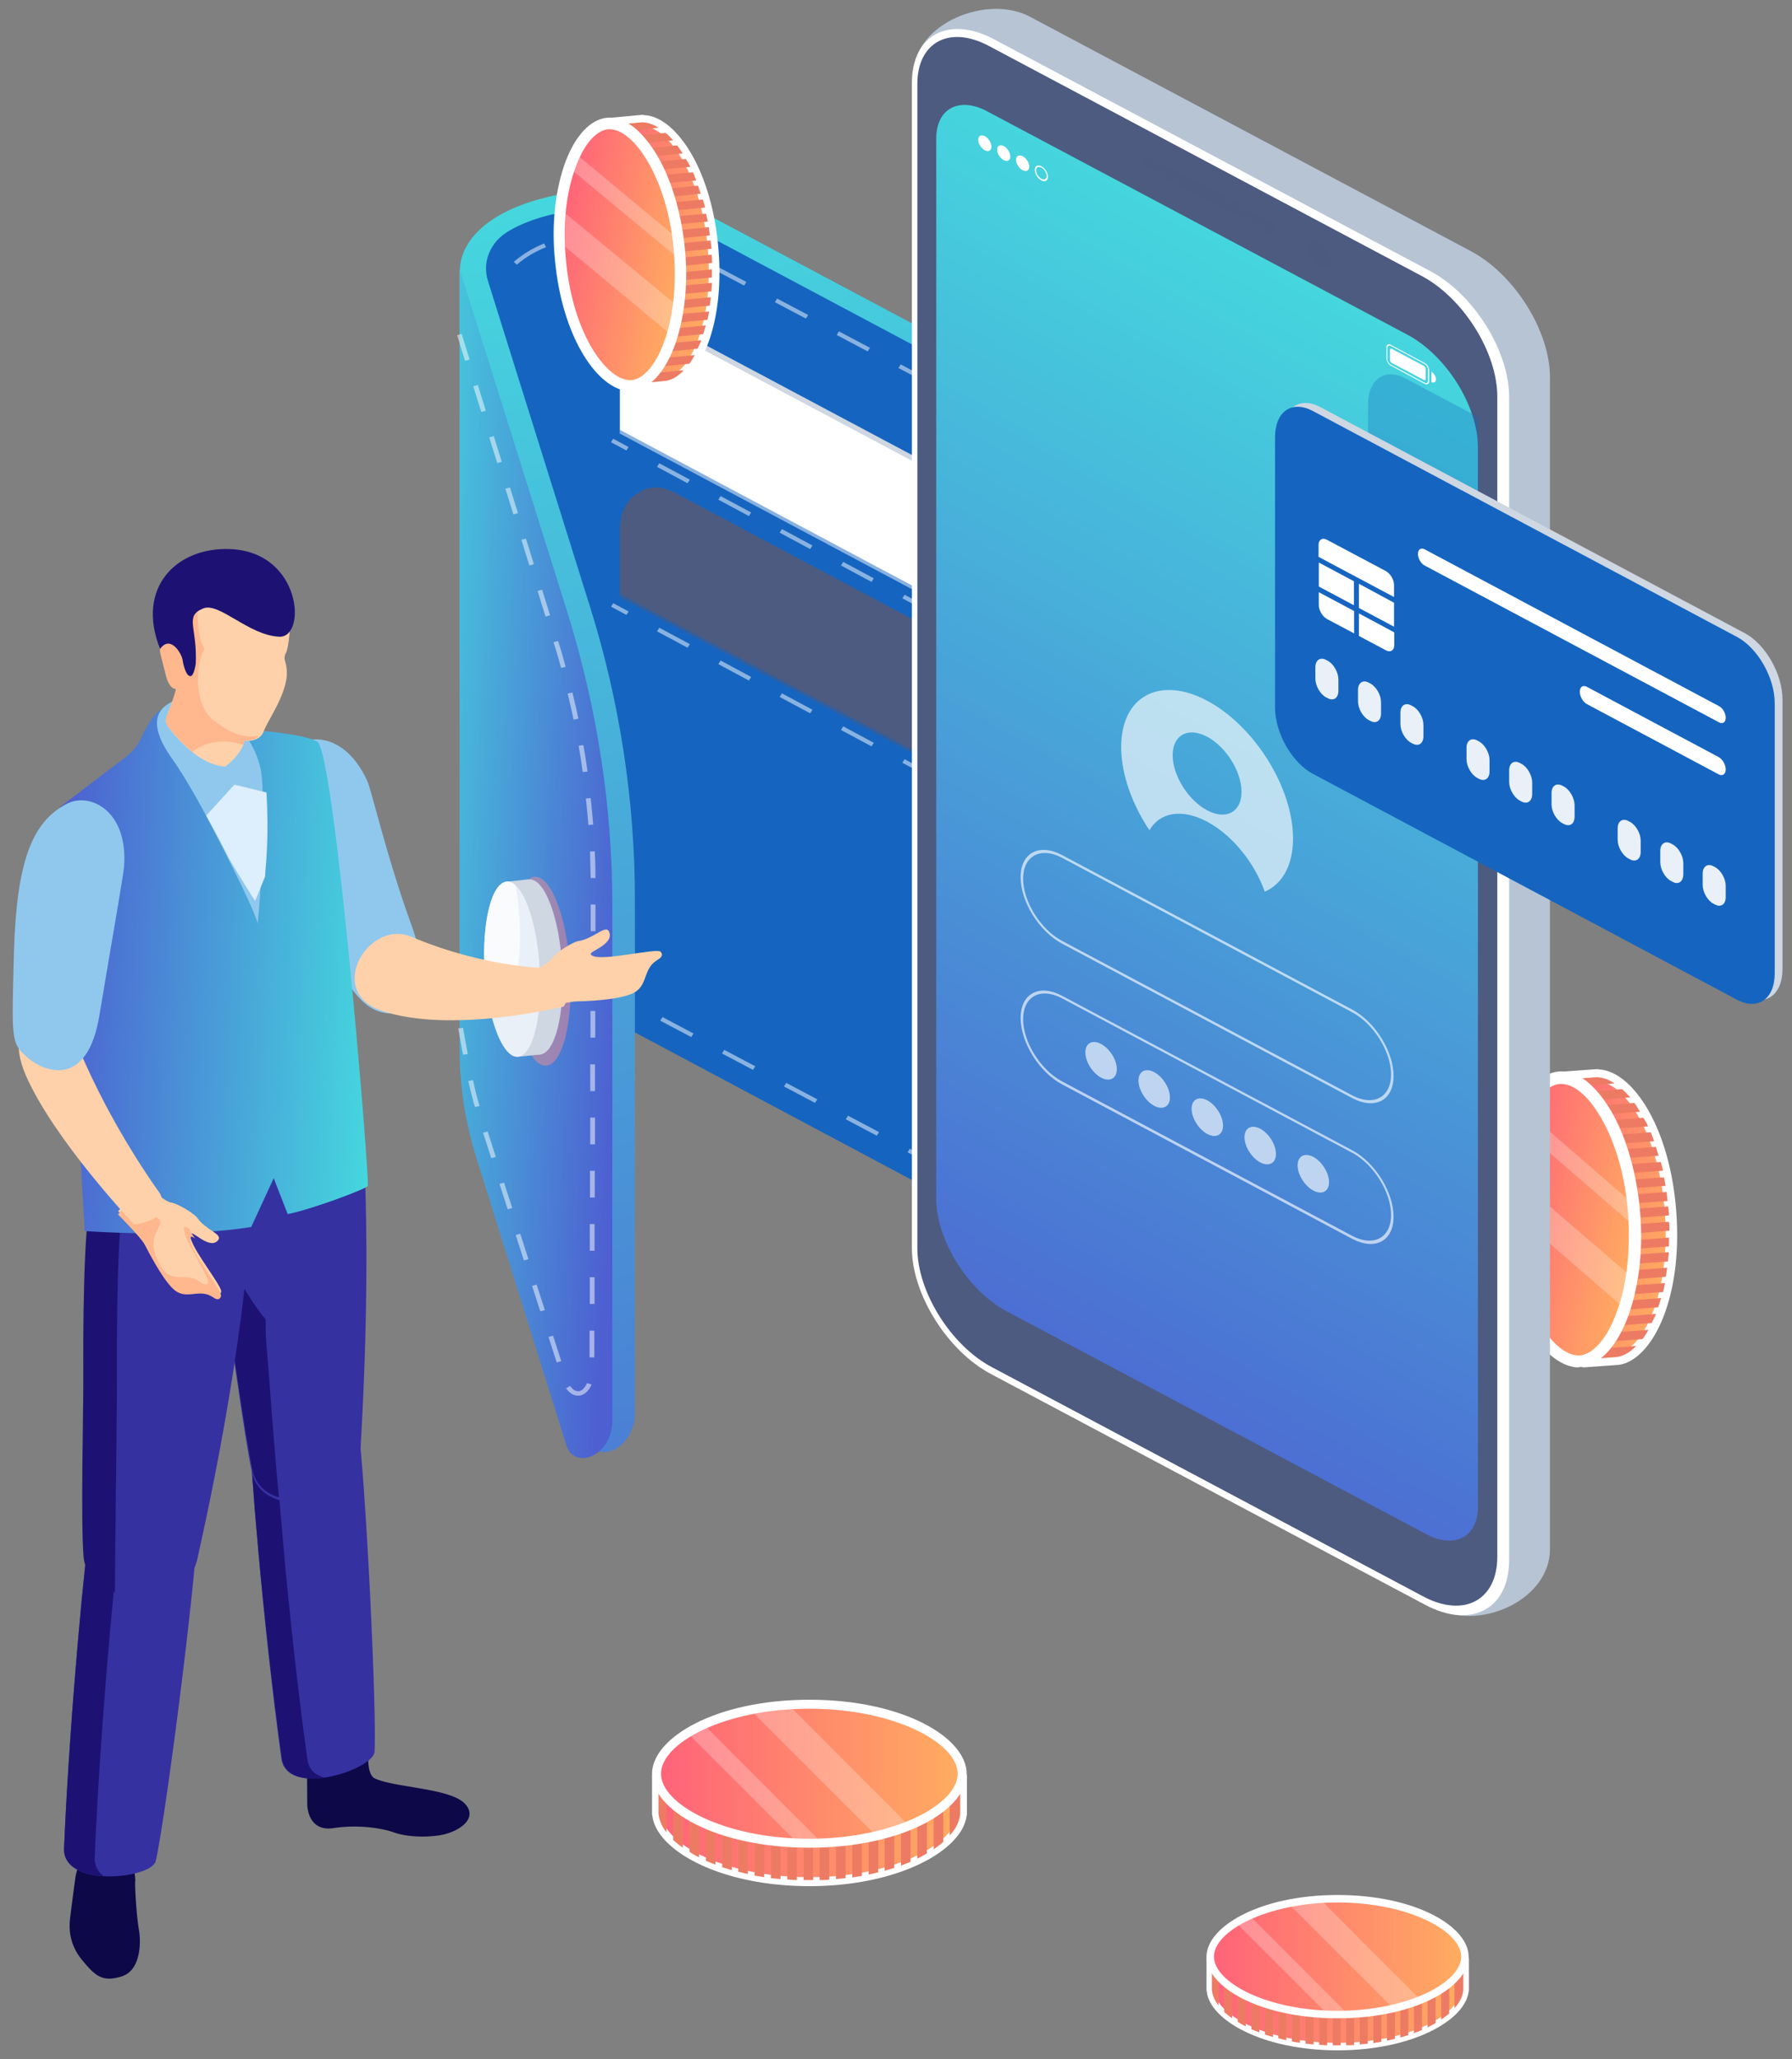 <svg width="404" height="464" fill="none" xmlns="http://www.w3.org/2000/svg"><rect width="100%" height="100%" fill="#808080" stroke="none"/><style>@keyframes coin-one{0%{transform:translate(0,0)}50%{transform:translate(0,-30px)}80%{transform:translate(0,-10px)}}@keyframes coin-two{0%{transform:translate(0,0)}50%{transform:translate(0,-30px)}80%{transform:translate(0,-10px)}}@keyframes coin-three{0%{transform:translate(0,0)}50%{transform:translate(0,-40px)}80%{transform:translate(0,-10px)}}@keyframes coin-four{0%{transform:translate(0,0)}50%{transform:translate(0,30px)}80%{transform:translate(0,-10px)}}.coin-one{animation:coin-one 10s linear infinite alternate;animation-delay:.2s}.coin-two{animation:coin-two 6s linear infinite alternate;animation-delay:.5s}.coin-three{animation:coin-three 7s linear infinite alternate;animation-delay:.4s}.coin-four{animation:coin-four 8s linear infinite alternate;animation-delay:.3s}</style><path class="coin-two" d="M353.503 274.877c.289 4.156.94 7.862 1.772 11.342l1.5 20.528 7.783-.563c6.702-1.061 13.168-14.454 11.762-32.98-1.279-18.499-9.568-30.853-16.43-30.883l-7.783.563 1.5 20.527c-.232 3.515-.393 7.31-.104 11.466Z" fill="url(#paint0_linear_272_1982)"/><path class="coin-two" d="M356.63 308.035c-.631-.136-1.054-.624-1.044-1.282l-1.5-20.527c-.986-3.382-1.582-7.34-1.772-11.343-.316-4.029-.254-7.977.159-11.717l-1.429-20.248c-.044-.406.164-.757.345-.982.18-.225.613-.396.893-.467l7.783-.563c.126.027.28-.072.379.081 7.339.266 16.034 12.576 17.473 32.165 1.44 19.59-5.432 33.027-12.72 34.357-.126-.027-.28.072-.406.045l-7.783.563-.378-.082Zm-2.947-63.887 1.395 19.184a54.247 54.247 0 0 0-.104 11.466 53.504 53.504 0 0 0 1.826 11.09l1.467 19.464 6.313-.485.126.027c6.017-.945 11.895-14.068 10.65-31.503-1.245-17.435-8.931-29.527-15.107-29.673l-.126-.027-6.44.457Z" fill="#fff"/><path class="coin-two" d="M370.275 301.741c.542-.676.958-1.378 1.374-2.08l-15.16 1.082.095 2.001 13.691-1.003Zm-16.699-36.356 21.347-1.594c-.116-.685-.358-1.398-.501-1.957l-20.662 1.478-.027.127c-.137.63-.147 1.288-.157 1.946Zm21.926 1.832c-.116-.685-.232-1.37-.375-1.929l-21.726 1.512-.031 1.974 22.132-1.557Zm-5.765-16.695c-.395-.613-.763-1.353-1.285-1.994l-15.846 1.198.095 2.002 17.036-1.206Zm6.218 20.094c-.116-.685-.106-1.343-.221-2.028l-22.285 1.656-.031 1.974 22.537-1.602Zm-8.42-23.342c-.648-.669-1.17-1.309-1.845-1.852l-13.284.96.095 2.001 15.034-1.109Zm5.39 9.879c-.242-.712-.511-1.299-.753-2.011l-18.912 1.328.095 2.001 19.57-1.318Zm1.013 3.256c-.242-.712-.386-1.272-.628-1.984l-19.877 1.516.095 2.001 20.41-1.533Zm-2.404-6.593c-.242-.713-.637-1.327-1.033-1.94l-17.568 1.222.095 2.001 18.506-1.283Zm3.415 37.314.437-2.018-19.724 1.417.095 2.001 19.192-1.4Zm1.407-13.825c.011-.658.021-1.316-.095-2.001l-22.565 1.727c.116.686.106 1.344.222 2.029l22.438-1.755Zm-22.738-1.743 22.691-1.7c-.071-.28-.017-.532-.088-.811l-.133-1.218-22.691 1.701.133 1.217c.044.405-.011.658.088.811Zm10.895 30.216c1.498-.205 3.005-1.068 4.37-2.489l-12.347.897.194 2.155 7.783-.563Zm-.525-61.647c-1.377-.958-2.738-1.384-4.055-1.405l-7.783.564.15 1.749 11.688-.908Zm8.395 53.972c.263-.604.679-1.306.969-2.036l-17.19 1.304.095 2.001 16.126-1.269Zm3.867-17.255.031-1.974-22.159 1.683c.116.685.232 1.37.375 1.929l21.753-1.638Zm-2.444 13.733c.262-.604.426-1.361.716-2.09l-18.533 1.41.095 2.001 17.722-1.321Zm1.754-6.884c.136-.631.174-1.415.311-2.046l-20.41 1.533.095 2.001 20.004-1.488Zm.485-3.46c.01-.658.147-1.289.184-2.073l-21.473 1.567c.116.685.232 1.37.501 1.957l20.788-1.451Z" fill="#ED7B63"/><path class="coin-two" d="M339.413 275.923c1.351 18.779 9.991 31.341 16.836 30.839 6.844-.502 13.517-14.245 12.167-33.023-1.351-18.778-9.991-31.341-16.836-30.839-6.844.502-13.517 14.245-12.167 33.023Z" fill="url(#paint1_linear_272_1982)"/><path class="coin-two" d="M354.406 307.949c-7.192-1.554-14.976-13.8-16.31-32.046-.721-8.871.477-17.459 3.087-24.025 2.556-6.315 6.287-10.13 10.318-10.447 4.031-.318 8.208 2.961 11.686 8.863 3.576 6.054 5.877 14.342 6.599 23.213.721 8.87-.477 17.458-3.088 24.025-2.555 6.314-6.286 10.13-10.318 10.447-.712.242-1.343.106-1.974-.03Zm-13.65-32.131c1.324 18.904 9.885 29.997 15.386 29.601 2.814-.185 5.904-3.478 7.989-8.838 2.528-6.188 3.491-14.299 2.94-22.737-.551-8.438-2.808-16.32-6.186-22.067-2.885-4.981-6.26-7.691-9.2-7.534-2.814.185-5.904 3.478-7.989 8.838-2.528 6.188-3.59 14.145-2.94 22.737Z" fill="#fff"/><path class="coin-two" opacity=".25" d="M366.235 294.79c.716-2.09 1.235-4.486 1.655-7.037l-28.279-24.332c-.294 2.578-.462 5.182-.404 7.968l27.028 23.401Zm2.39-18.365c-.088-.812-.023-1.722-.112-2.533-.089-.812-.15-1.749-.238-2.561l-24.58-21.288a184.628 184.628 0 0 0-1.549 3.495l26.479 22.887Z" fill="#fff"/><path class="coin-three" d="M182.465 399.238c4.406 0 8.596.361 12.351 1.083h22.102v8.444c-.578 7.289-14.518 15.228-34.453 15.228-19.862 0-33.874-7.939-34.452-15.228v-8.444h22.174c3.756-.65 7.873-1.083 12.278-1.083Z" fill="url(#paint4_linear_272_1982)"/><path class="coin-three" d="M182.464 425.003c-20.296 0-34.525-8.155-35.392-15.877 0-.072-.072-.217-.072-.289v-8.516a.987.987 0 0 1 1.011-1.01h22.174c3.828-.722 8.017-1.083 12.351-1.083 4.334 0 8.523.361 12.496 1.083h21.957a.987.987 0 0 1 1.011 1.01v8.444c0 .144 0 .216-.072.289-.867 7.794-15.168 15.949-35.464 15.949Zm-33.442-16.454v.144c.506 6.784 14.374 14.29 33.442 14.29 19.068 0 32.936-7.506 33.441-14.29v-7.362h-21.09c-8.09-1.443-16.757-1.443-24.485 0h-21.308v7.218Z" fill="#fff"/><path class="coin-three" d="M212.655 415.044c-.65.577-1.372 1.082-2.166 1.66v-16.383h2.166v14.723Zm-40.375-15.012v22.95c-.722-.144-1.445-.216-2.167-.36v-22.301h.145a22.756 22.756 0 0 1 2.022-.289Zm3.684 23.383-2.167-.216v-23.383l2.167-.217v23.816Zm-18.346-4.907a15.429 15.429 0 0 1-2.167-1.227v-16.96h2.167v18.187Zm22.029 5.124c-.722 0-1.444-.072-2.167-.144v-24.105c.723-.072 1.445-.072 2.167-.145v24.394Zm-25.713-7.289a28.773 28.773 0 0 1-2.167-1.732v-14.29h2.167v16.022Zm11.051 5.052-2.167-.65v-20.424h2.167v21.074Zm3.611.866c-.722-.145-1.444-.361-2.166-.506v-21.434h2.166v21.94Zm-7.295-2.093-2.166-.866v-18.981h2.166v19.847Zm40.304.721-2.167.65v-21.218h2.167v20.568Zm-14.663 2.671c-.722.072-1.444.072-2.167.072v-24.321c.723 0 1.445.072 2.167.072v24.177Zm-3.611-24.322v24.394h-2.167v-24.394h2.167Zm33.152 9.455c-.144 1.66-.939 3.32-2.383 4.907v-13.279h2.383v8.372Zm-66.232 4.186c-1.084-1.372-1.662-2.815-1.806-4.258v-8.3h1.806v12.558Zm58.721 4.763c-.65.361-1.373.794-2.167 1.154v-18.475h2.167v17.321Zm-18.346 5.557-2.167.216v-23.96l2.167.216v23.528Zm14.662-3.681-2.167.866v-20.063h2.167v19.197Zm-7.295 2.382c-.722.144-1.444.361-2.167.505v-22.084h2.167V421.9Zm-3.683.794c-.723.144-1.445.216-2.167.361V399.96c.722.072 1.444.217 2.167.361v22.373Z" fill="#ED7B63"/><path class="coin-three" d="M182.465 384.01c20.296 0 34.453 8.228 34.453 15.661 0 7.434-14.157 15.661-34.453 15.661-20.296 0-34.452-8.227-34.452-15.661 0-7.361 14.156-15.661 34.452-15.661Z" fill="url(#paint5_linear_272_1982)"/><path class="coin-three" d="M182.464 416.343c-21.235 0-35.464-8.589-35.464-16.672C147 391.66 161.229 383 182.464 383s35.464 8.588 35.464 16.671-14.229 16.672-35.464 16.672Zm0-31.322c-19.141 0-33.442 7.722-33.442 14.65 0 6.929 14.301 14.651 33.442 14.651 19.14 0 33.441-7.722 33.441-14.651 0-6.928-14.301-14.65-33.441-14.65Z" fill="#fff"/><path class="coin-three" opacity=".25" d="M204.927 411.363c-2.239.938-4.695 1.66-7.368 2.309l-28.385-28.363c2.672-.505 5.561-.938 8.595-1.154l27.158 27.208Zm-19.646 3.897c-.939 0-1.806.072-2.745.072-.939 0-1.878 0-2.745-.072l-24.702-24.682c1.084-.65 2.312-1.299 3.612-1.949l26.58 26.631Z" fill="#fff"/><path class="coin-one" d="M301.552 440.531c3.671 0 7.162.301 10.292.902h18.417v7.036c-.482 6.074-12.098 12.689-28.709 12.689-16.551 0-28.227-6.615-28.708-12.689v-7.036h18.477a59.985 59.985 0 0 1 10.231-.902Z" fill="url(#paint6_linear_272_1982)"/><path class="coin-one" d="M301.551 462c-16.912 0-28.769-6.796-29.491-13.23 0-.06-.06-.181-.06-.241v-7.096c0-.481.361-.842.843-.842h18.476c3.19-.601 6.681-.902 10.292-.902 3.611 0 7.102.301 10.412.902h18.297c.481 0 .842.361.842.842v7.036c0 .12 0 .181-.06.241-.722 6.494-12.639 13.29-29.551 13.29Zm-27.866-13.711v.12c.421 5.653 11.977 11.907 27.866 11.907s27.444-6.254 27.866-11.907v-6.134h-17.574c-6.741-1.203-13.963-1.203-20.403 0h-17.755v6.014Z" fill="#fff"/><path class="coin-one" d="M326.709 453.701c-.542.481-1.144.902-1.806 1.383v-13.651h1.806v12.268Zm-33.644-12.509v19.124c-.602-.12-1.203-.18-1.805-.301v-18.582h.12c.602-.12 1.144-.18 1.685-.241Zm3.07 19.485-1.806-.18v-19.485l1.806-.18v19.845Zm-15.287-4.089a12.908 12.908 0 0 1-1.806-1.023v-14.132h1.806v15.155Zm18.356 4.269c-.602 0-1.204-.06-1.805-.12v-20.086c.601-.06 1.203-.06 1.805-.12v20.326Zm-21.426-6.073a23.8 23.8 0 0 1-1.805-1.444v-11.907h1.805v13.351Zm9.209 4.209-1.806-.541v-17.019h1.806v17.56Zm3.009.722c-.602-.121-1.204-.301-1.806-.421v-17.861h1.806v18.282Zm-6.079-1.744-1.805-.722v-15.816h1.805v16.538Zm33.583.601-1.805.541v-17.68h1.805v17.139Zm-12.217 2.225c-.602.06-1.204.06-1.806.06v-20.266c.602 0 1.204.06 1.806.06v20.146Zm-3.009-20.266v20.326h-1.806v-20.326h1.806Zm27.625 7.878c-.121 1.383-.783 2.766-1.986 4.089v-11.065h1.986v6.976Zm-55.19 3.488c-.903-1.143-1.385-2.345-1.505-3.548v-6.916h1.505v10.464Zm48.93 3.969c-.541.301-1.143.661-1.805.962v-15.395h1.805v14.433Zm-15.287 4.631-1.805.18v-19.966l1.805.181v19.605Zm12.218-3.067-1.806.721v-16.718h1.806v15.997Zm-6.079 1.984c-.602.12-1.204.301-1.805.421v-18.402h1.805v17.981Zm-3.069.662c-.602.12-1.204.18-1.806.3v-19.244c.602.061 1.204.181 1.806.301v18.643Z" fill="#ED7B63"/><path class="coin-one" d="M301.552 427.842c16.912 0 28.709 6.855 28.709 13.05 0 6.194-11.797 13.049-28.709 13.049s-28.708-6.855-28.708-13.049c0-6.134 11.796-13.05 28.708-13.05Z" fill="url(#paint7_linear_272_1982)"/><path class="coin-one" d="M301.551 454.783c-17.695 0-29.551-7.156-29.551-13.891 0-6.676 11.856-13.892 29.551-13.892 17.694 0 29.551 7.156 29.551 13.892 0 6.735-11.857 13.891-29.551 13.891Zm0-26.099c-15.949 0-27.866 6.434-27.866 12.208 0 5.773 11.917 12.208 27.866 12.208s27.866-6.435 27.866-12.208c0-5.774-11.917-12.208-27.866-12.208Z" fill="#fff"/><path class="coin-one" opacity=".25" d="M320.269 450.634c-1.866.782-3.912 1.383-6.139 1.924l-23.653-23.634c2.227-.421 4.634-.781 7.162-.962l22.63 22.672Zm-16.371 3.247c-.782 0-1.504.06-2.287.06-.782 0-1.565 0-2.287-.06l-20.583-20.567a45.555 45.555 0 0 1 3.009-1.623l22.148 22.19Z" fill="#fff"/><path d="m346 258.89-8 4.11v-2.935l8-4.065v2.89Z" fill="#FFBB1E"/><path d="m119.649 47.562-11.615 6.066-2.159 8.152 13.055 40.663s5.602-8.246 5.602-8.578c0-.332-4.883-46.303-4.883-46.303Z" fill="#1565C0"/><path d="M324.456 172.87v115.025c0 20.237-13.363 29.526-29.809 20.758l-171.503-91.327V44.481c10.536-2.56 23.693-2.227 34.126 2.749l115.432 61.422 21.945 11.659c16.497 8.815 29.809 32.322 29.809 52.559Z" fill="url(#paint0_linear_272_2128)"/><path d="M319.265 174.766V289.79c0 20.237-13.363 29.527-29.809 20.759l-171.503-91.328V46.377c10.536-2.56 23.693-2.228 34.126 2.749l115.432 61.422 21.945 11.659c16.498 8.815 29.809 32.322 29.809 52.559Z" fill="#1565C0"/><path d="M158.812 47.988c-.514-.237-.977-.521-1.491-.758-10.433-4.976-23.641-5.308-34.126-2.749-3.649.853-6.989 2.085-9.765 3.555-6.321 3.365-9.764 8.01-9.764 13.128v95.687h4.008v87.442l25.132 80.19c1.696 5.402 9.559 2.322 10.33-5.261V202.776c0-22.37-3.392-44.598-10.124-66.067l-23.025-73.46c-1.285-4.123.463-8.53 4.317-10.948.463-.284.925-.569 1.388-.806 2.158-1.137 4.728-2.132 7.606-2.89 10.125-2.655 23.59-2.418 33.458 2.796l113.89 60.663 2.158-3.412v-.047L158.812 47.988Z" fill="url(#paint1_linear_272_2128)"/><path d="m127.718 325.762-20.301-64.787c-2.518-8.009-3.803-16.256-3.803-24.597V60.595l24.258 77.251c6.733 21.517 10.176 43.792 10.176 66.162v116.493c-.359 7.868-8.634 10.617-10.33 5.261Z" fill="url(#paint2_linear_272_2128)"/><path opacity=".5" d="M130.339 314.482c-1.028 0-1.953-.568-2.724-1.658l.925-.522c.514.759 1.182 1.185 1.799 1.185.771 0 1.491-.663 2.005-1.848l1.027.332c-.668 1.564-1.798 2.511-3.032 2.511Zm-4.831-7.488-1.85-5.734 1.028-.285 1.85 5.735-1.028.284Zm8.48-1.137h-1.079v-6.019h1.079v6.019Zm-12.18-10.379-1.85-5.735 1.027-.284 1.851 5.734-1.028.285Zm12.232-1.659h-1.08V287.8h1.08v6.019Zm-15.933-9.811-1.85-5.734 1.028-.285 1.85 5.735-1.028.284Zm15.933-2.18h-1.08v-6.019h1.08v6.019Zm-19.582-9.336-1.85-5.735 1.028-.284 1.85 5.734-1.028.285Zm19.633-2.654h-1.079v-6.019h1.079v6.019Zm-23.333-8.863-1.85-5.735 1.028-.284 1.85 5.735-1.028.284Zm23.384-3.128h-1.079v-6.019h1.079v6.019Zm-27.033-8.389-.103-.284c-.411-1.327-.874-3.175-1.439-5.592l1.079-.19c.514 2.322.977 4.265 1.388 5.498l.103.284-1.028.284Zm27.033-3.602h-1.079v-6.019h1.079v6.019Zm-29.757-8.199c-.36-1.895-.719-3.933-1.079-5.924l1.079-.142c.36 2.038.72 4.028 1.079 5.924l-1.079.142Zm29.809-3.839h-1.079v-6.019h1.079v6.019Zm.051-11.99h-1.079v-6.019h1.079v6.019Zm0-11.991h-1.079v-6.019h1.079v6.019Zm-1.079-11.99-.154-5.972 1.079-.047c.103 1.99.154 3.981.154 6.019h-1.079Zm-.514-11.943c-.154-1.944-.36-3.982-.565-5.972l1.079-.095c.205 1.991.411 4.029.565 5.972l-1.079.095Zm-1.285-11.944a127.001 127.001 0 0 0-.925-5.924l1.079-.142c.36 1.991.668 3.981.925 5.972l-1.079.094Zm-2.056-11.801c-.411-1.99-.873-3.933-1.336-5.876l1.079-.237c.463 1.943.925 3.933 1.337 5.876l-1.08.237Zm-2.826-11.658a108.4 108.4 0 0 0-1.696-5.782l1.028-.285a110.381 110.381 0 0 1 1.696 5.83l-1.028.237Zm-3.495-11.565-1.799-5.782 1.028-.284 1.799 5.782-1.028.284Zm-3.649-11.516-1.799-5.782 1.028-.285 1.799 5.782-1.028.285Zm-3.598-11.517-1.799-5.782 1.028-.284 1.799 5.782-1.028.284Zm-3.649-11.564-1.799-5.782 1.028-.284 1.799 5.782-1.028.284Zm-3.597-11.516-1.799-5.782 1.028-.285 1.799 5.782-1.028.285Zm-3.649-11.517-1.799-5.782 1.028-.284 1.799 5.782-1.028.284Z" fill="#fff"/><path opacity=".5" d="M128.54 218.51c.72 11.754-1.747 21.47-5.448 21.612-3.7.189-7.246-9.195-7.966-20.948-.719-11.754 1.748-21.47 5.448-21.612 3.7-.189 7.247 9.195 7.966 20.948Z" fill="#F18C93"/><path d="m121.807 237.61-5.139.521-.206-1.753 3.958-1.896 1.387 3.128Z" fill="#CED7E2"/><path d="M121.689 237.625c3.429-.172 5.687-9.147 5.042-20.046-.645-10.898-3.948-19.593-7.378-19.421-3.429.173-5.686 9.148-5.041 20.046.645 10.899 3.948 19.594 7.377 19.421Z" fill="#CED7E2"/><path d="m119.187 198.131-4.729.521.206 1.753 3.187.095 1.336-2.369Z" fill="#CED7E2"/><path d="M116.668 238.131c-2.57.142-5.088-4.834-6.475-11.943-.412-2.275-.771-4.834-.926-7.488-.668-10.901 1.594-19.906 5.037-20.048.668-.047 1.285.237 1.902.806 2.672 2.37 4.933 9.763 5.447 18.626.72 10.9-1.541 19.905-4.985 20.047Z" fill="#E9F0F8"/><path d="M112.145 227.041c-.668.047-1.284-.237-1.952-.853-.412-2.275-.771-4.834-.926-7.488-.668-10.901 1.594-19.906 5.037-20.048.668-.047 1.285.237 1.902.806.462 2.275.771 4.834.925 7.536.719 10.9-1.542 19.905-4.986 20.047Z" fill="#FAFBFD"/><path d="m303.847 183.771-1.131.663-161.841-87.44V82.111c0-7.773 5.14-11.328 11.41-7.963l140.05 74.551c6.321 3.365 11.409 12.369 11.409 20.142v14.929h.103Z" fill="#CED7E2"/><path d="m302.665 184.434-162.92-86.73V82.823c0-7.773 5.139-11.328 11.409-7.963l140.101 74.55c6.322 3.365 11.41 12.37 11.41 20.143v14.881Z" fill="#fff"/><path opacity=".5" d="m303.847 185.24-1.182.711-162.92-86.825V96.85l162.92 86.778 1.182-.664v2.275Z" fill="#1565C0"/><path d="m303.847 220.691-1.131.663-161.841-87.394v-14.881c0-7.773 5.14-11.327 11.41-7.963l140.05 74.551c6.321 3.365 11.409 12.369 11.409 20.142v14.882h.103Z" fill="#4D5B80"/><path d="m303.847 220.691-1.131.663-161.841-87.394v-14.881c0-7.773 5.14-11.327 11.41-7.963l140.05 74.551c6.321 3.365 11.409 12.369 11.409 20.142v14.882h.103Z" fill="#4D5B80"/><path d="m302.665 221.354-162.92-86.73v-14.882c0-7.773 5.139-11.327 11.409-7.962l140.05 74.55c6.321 3.365 11.409 12.37 11.409 20.142v14.882h.052Z" fill="#4D5B80"/><path opacity=".5" d="m303.847 222.16-1.182.758-162.92-86.825v-2.275l162.92 86.778 1.182-.664v2.228Z" fill="#1565C0"/><path opacity=".5" d="M295.778 305.288c-2.364 0-4.831-.474-7.35-1.374l.36-.853c2.673.948 5.242 1.422 7.658 1.327l.051.9h-.719Zm8.428-2.417-.565-.758c2.004-1.28 3.7-3.128 5.037-5.403l.873.427c-1.387 2.417-3.186 4.36-5.345 5.734Zm-22.973-2.464-6.99-3.697.514-.806 6.99 3.697-.514.806Zm-13.928-7.394-6.989-3.696.514-.806 6.989 3.697-.514.805Zm44.97-2.986-.976-.189c.514-2.228.719-4.692.771-7.299h.976c-.051 2.702-.308 5.214-.771 7.488Zm-58.898-4.455-6.989-3.696.514-.806 6.989 3.697-.514.805Zm-13.927-7.393-6.99-3.697.514-.805 6.989 3.696-.513.806Zm73.596-2.986h-.976V267.8h.976v7.393Zm-87.524-4.455-6.99-3.696.514-.806 6.99 3.697-.514.805Zm-13.928-7.393-6.99-3.697.514-.806 6.99 3.697-.514.806Zm101.452-2.986h-.976v-7.393h.976v7.393Zm-115.38-4.455-6.99-3.697.514-.805 6.99 3.696-.514.806Zm-13.928-7.393-6.99-3.697.514-.806 6.99 3.697-.514.806Zm129.308-2.986h-.976v-7.394h.976v7.394Zm-143.287-4.455-6.99-3.697.514-.806 6.99 3.697-.514.806Zm-13.928-7.394-6.99-3.696.514-.806 6.99 3.697-.514.805Zm157.215-2.985h-.976v-7.394h.976v7.394Zm0-14.835h-.976v-7.393h.976v7.393Zm0-14.834h-.976v-7.393h.976v7.393Zm0-14.834h-.976v-7.393h.976v7.393Zm-1.182-14.787a53.18 53.18 0 0 0-1.131-7.298l.977-.19c.565 2.512.976 4.976 1.131 7.393l-.977.095Zm-3.186-14.407a61.543 61.543 0 0 0-2.93-6.872l.925-.38a70.102 70.102 0 0 1 2.981 6.967l-.976.285Zm-6.63-13.365c-1.388-2.133-2.878-4.218-4.472-6.114l.771-.569a64.324 64.324 0 0 1 4.523 6.209l-.822.474Zm-9.765-11.612c-2.005-1.801-4.06-3.365-6.167-4.597l.565-.758c2.158 1.279 4.266 2.891 6.321 4.739l-.719.616Zm-13.054-8.341-6.99-3.697.514-.805 6.99 3.696-.514.806Zm-13.98-7.393-6.989-3.697.514-.806 6.989 3.697-.514.806Zm-13.927-7.441-6.99-3.697.514-.806 6.99 3.697-.514.806Zm-13.928-7.394-6.938-3.696.513-.806 6.99 3.697-.565.805Zm-13.928-7.44-6.99-3.697.514-.806 6.99 3.697-.514.805Zm-13.928-7.394-6.99-3.697.514-.805 6.99 3.696-.514.806Zm-13.928-7.44-6.989-3.697.513-.806 6.99 3.697-.514.805Zm-13.928-7.394-6.989-3.697.514-.805 6.989 3.696-.514.806Zm-13.928-7.44-6.989-3.698.514-.805 6.989 3.696-.514.806Zm-51.24-4.693-.668-.663a25.256 25.256 0 0 1 6.836-4.124l.411.854c-2.519.995-4.728 2.322-6.579 3.933Zm37.261-2.512c-2.518-1.042-5.036-1.895-7.452-2.512l.257-.9a65.727 65.727 0 0 1 7.606 2.56l-.411.852Zm-23.179-3.554-.154-.9a36.338 36.338 0 0 1 5.14-.38c.976 0 1.953.047 2.98.095l-.102.9c-.977-.094-1.953-.094-2.878-.094-1.696 0-3.341.142-4.986.379ZM138.255 135.924l-.49.778 3.465 1.858.491-.778-3.466-1.858Zm154.953 84.103-6.887-3.697.514-.805 6.887 3.696-.514.806Zm-13.825-7.393-6.887-3.697.514-.806 6.887 3.697-.514.806Zm-13.825-7.394-6.887-3.697.514-.805 6.887 3.696-.514.806Zm-13.825-7.441-6.887-3.696.514-.806 6.886 3.697-.513.805Zm-13.774-7.393-6.887-3.697.514-.805 6.887 3.696-.514.806Zm-13.825-7.441-6.887-3.697.514-.805 6.887 3.696-.514.806Zm-13.825-7.393-6.887-3.697.514-.806 6.887 3.697-.514.806Zm-13.825-7.394-6.887-3.696.514-.806 6.887 3.697-.514.805Zm-13.825-7.44-6.887-3.697.514-.806 6.887 3.697-.514.806Zm-13.826-7.394-6.886-3.697.514-.805 6.886 3.696-.514.806Zm-13.825-7.393-6.886-3.697.514-.806 6.886 3.697-.514.806Zm145.595 77.037-.491.778 3.465 1.859.491-.779-3.465-1.858ZM138.242 98.868l-.491.778 3.466 1.858.49-.778-3.465-1.858Zm154.966 84.145-6.887-3.697.514-.806 6.887 3.697-.514.806Zm-13.825-7.441-6.887-3.697.514-.806 6.887 3.697-.514.806Zm-13.825-7.394-6.887-3.696.514-.806 6.887 3.697-.514.805Zm-13.825-7.44-6.887-3.697.514-.806 6.887 3.697-.514.806Zm-13.774-7.394-6.887-3.697.514-.805 6.887 3.696-.514.806Zm-13.825-7.393-6.887-3.697.514-.806 6.887 3.697-.514.806Zm-13.825-7.441-6.887-3.697.514-.805 6.887 3.696-.514.806Zm-13.825-7.393-6.887-3.697.514-.806 6.887 3.697-.514.806Zm-13.825-7.394-6.887-3.697.514-.805 6.887 3.696-.514.806Zm-13.825-7.441-6.887-3.696.514-.806 6.886 3.697-.513.805Zm-13.826-7.393-6.886-3.697.514-.805 6.886 3.696-.514.806Zm145.603 77.02-.49.779 3.465 1.858.491-.778-3.466-1.859Z" fill="#fff"/><path d="M84.534 400.748c4.288 2.014 16.576 2.178 20.098 5.5 3.516 3.444-1.233 6.653-5.636 7.316-4.521.659-8.394.004-10.256-.686-1.862-.69-7.366-1.903-13.555-.95-4.998.76-5.877-3.546-5.916-5.376a910.59 910.59 0 0 1-.034-7.44l13.878-3.79c-.118-.006-.436 4.614 1.421 5.426Z" fill="#0D0848"/><path d="M80.448 318.493c2.121 15.432 4.55 68.686 3.98 76.271-.292 3.974-19.84 10.499-21.022 1.389-4.243-30.865-7.121-68.072-6.95-72.051.525-12.178 22.594-15.333 23.992-5.609Z" fill="#3531A1"/><path d="M75.104 313.164c-6.176.82-12.61 4.767-12.89 11.272-.171 3.976 2.77 41.157 7.088 72 .27 2.305 1.811 3.579 3.874 4.15-4.695.643-9.076-.27-9.635-4.398-4.32-30.844-7.26-68.024-7.088-72 .374-8.674 11.604-12.776 18.651-11.024Z" fill="#1D1273"/><path d="M17.029 422.862c.458-2.459 1.478-4.303 1.478-4.303l11.739 2.867s.28 1.664.25 2.371c-.148.701.25 7.798.817 11.009.566 3.21.302 9.335-3.98 10.566-4.403 1.344-5.978-.258-8.991-3.928-3.008-3.787-2.728-7.551-2.54-9.195a536.57 536.57 0 0 1 1.227-9.387Z" fill="#0D0848"/><path d="M44.63 343.019c-.676 15.666-7.656 68.897-9.54 76.359-1.011 3.972-21.044 6.149-20.65-2.959 1.356-31.452 5.012-68.889 5.9-72.744 2.68-12.051 24.714-10.492 24.29-.656Z" fill="#3531A1"/><path d="M36.948 335.464c-4.456.902-8.5 3.645-9.561 8.34-.913 4.094-4.649 42.349-6.041 74.627-.084 1.941.716 3.313 2.021 4.342-4.77-.328-9.112-2.095-8.928-6.342 1.355-31.428 5.054-68.834 5.957-72.685 1.41-7.112 9.981-9.538 16.552-8.282Z" fill="#1D1273"/><path d="M124.379 216.035c1.039-1.519 4.789-3.763 5.893-3.956 3.798-.558 6.511-4.171 7.142-1.858.53 1.828-1.963 3.164-3.088 3.837-.501.339-1.737.767-.786 1.289 2.379 1.306 14.444-1.783 15.38-.9.931 1.002-.437 1.665-.939 2.004-3.258 2.145-1.722 6.061-5.805 7.569-3.592 1.409-10.54 1.591-12.368 1.632-1.828.042-9.953 2.097-9.953 2.097s-2.463-7.805-1.719-8.134c.497-.219 5.082-2.066 6.243-3.58Z" fill="#FFD1AA"/><path d="M82.757 175.888c1.089 2.353 4.274 16.814 10.02 32.599 5.743 15.907-.893 20.719-5.97 19.771-5.078-.947-8.243-4.846-17.584-22.85s-9.14-28.192-4.296-35.63c3.18-4.718 12.608-5.283 17.83 6.11Z" fill="#90C8ED"/><path d="M92.693 211.068c17.452 7.345 31.822 7.126 31.822 7.126s7.921-.258 2.549 8.62c0 0-25.587 6.329-41.294.857-12.347-4.369-2.64-20.612 6.923-16.603Z" fill="#FFD1AA"/><path d="M80.524 240.361c4.043 35.415.993 80.853.79 85.583-.608 14.07-22.038 16.791-24.479 5.992-1.82-8.341-4.993-33.025-6.445-41.472-1.337-8.321-3.825-20.824-3.207-29.546.325-4.725 32.214-30.935 33.34-20.557Z" fill="#3531A1"/><path d="M59.878 297.289c-.01 3.038.124 5.595.304 7.061.577 6.343 1.6 22.063 2.707 33.046-3.002-.858-5.223-2.898-5.936-6.088-1.828-8.342-5.139-33.03-6.477-41.472-.576-3.549-1.368-7.714-2.03-12.117 1.774 3.965 4.044 7.708 5.95 11.435 1.466 2.615 3.287 5.489 5.482 8.135Z" fill="#1D1273"/><path d="M56.805 269.601c-1.495 34.657-11.337 77.089-12.252 81.42-2.756 13.236-24.14 10.857-24.886.019-.614-8.282.073-32.654.065-40.91-.008-8.256-.002-33.751 1.93-41.923.788-4.216 35.577-8.664 35.143 1.394Z" fill="#3531A1"/><path d="M28.465 266.848c-.005.121-.135.115-.14.236-2.055 8.381-1.99 34.038-1.964 42.509.046 7.988-.544 48.863-.43 49.231-3.843-1.497-6.725-4.162-7.083-7.929-.686-8.258-.03-32.552-.065-40.782-.036-8.23-.113-33.644 1.932-41.784.307-1.076 3.449-1.425 7.75-1.481Z" fill="#1D1273"/><path d="M33.389 267.147c-1.998-.086-3.753-.006-5.502-.082.658-.749 2.65-.507 5.502.082Zm0 0c6.001.103 12.745.394 17.53-.332-6.128 2.844-12.943 1.307-17.53.332Z" fill="#002E8A"/><path d="M32.145 165.653c.797-1.652 1.856-3.775 3.493-5.271 1.002-.8 4.403-1.136 4.403-1.136l18.274 5.367s10.246.803 13.197 2.497c4.016 2.222 11.918 99.435 11.404 100.135-.514.701-12.563 5.242-18.052 6.331l-3.159-8.089-5.07 10.987c-15.714 2.575-37.534.911-37.534.911l-5.555-95.545 14.381-10.947c1.868-1.245 3.28-3.112 4.218-5.24Z" fill="url(#paint3_linear_272_2128)"/><path d="M37.63 158.8c6.961-5.049 18.882 3.854 21.142 14.529.988 4.54.197 22.864.135 24.32-.396 6.427-.805 10.421-.805 10.421-1.228-4.43-9.975-21.098-11.615-24.208-2.953-5.598-5.825-10.342-7.835-13.103-5.016-7.146-3.34-10.356-1.023-11.959Z" fill="#90C8ED"/><path d="M60.076 178.572c.217 3.744.366 9.052.017 14.218-.072 1.683-.266 3.241-.328 4.684l-2.256 5.566s-5.423-8.668-5.77-9.406c-1.741-3.448-3.488-6.777-5.245-9.865l6.349-6.955 7.233 1.758Z" fill="#DDEFFD"/><path d="M40.145 153.245s15.288 8.913 15.123 12.733c-.16 3.701-4.486 6.744-4.486 6.744-5.666-.244-11.075-6.458-12.937-9.05-.467-.618-.554-1.459-.272-2.285 2.197-5.168 2.572-8.142 2.572-8.142Z" fill="#FFD1AA"/><path d="M40.145 153.245s15.288 8.906 15.124 12.724a4.81 4.81 0 0 1-.452 1.892 12.196 12.196 0 0 0-3.793-.761c-3.202-.138-5.712.829-7.626 2.301-2.505-2.021-4.5-4.377-5.553-5.737-.467-.618-.554-1.459-.272-2.283 2.197-5.164 2.572-8.136 2.572-8.136Z" fill="#FFB78D"/><path d="M36.948 144.478s-4.132-20.079 13.775-19.795c17.907.284 14.723 20.413 13.787 22.326-.936 1.913.291 1.722.139 5.256-.322 4.626-4.473 10.429-5.17 12.474-.698 2.046-3.406 2.661-5.322 1.846-11.506-4.525-13.889-11.465-13.889-11.465-1.84.287-2.593-2.065-2.9-3.421-.312-1.234-.418-1.605-1.043-4.074-.741-2.596.623-3.147.623-3.147Z" fill="#FFD1AA"/><path d="M36.917 144.795s-3.539-17.343 10.476-19.263c-1.752 1.968-2.812 4.447-2.801 6.972-.042 3.725-.466 10.799 1.55 13.771-1.629 1.853-3.03 12.251 2.045 16.077 2.423 1.787 4.857 3.335 7.704 3.578.832.036 1.67-.049 2.388-.138-1.122 1.154-3.039 1.432-4.558.765-11.24-4.451-13.565-11.284-13.565-11.284-1.798.283-2.532-2.032-2.831-3.368-.305-1.215-.409-1.58-1.018-4.011-.723-2.555.61-3.099.61-3.099Z" fill="#FFB78D"/><path d="M51.966 123.727c16.098.695 17.22 20.013 11 19.745-6.951-.3-13.587-7.904-17.198-6.352-4.23 1.769-1.276 4.091-1.633 12.369 0 0-.37 2.912-1.223 2.875-1.098-.048-1.698-3.122-1.789-3.858-.308-1.355-2.696-5.483-5.033-2.291-5.515-13.775 3.681-23.014 15.876-22.488Z" fill="#1D1273"/><path d="M33.032 267.058c.548.486 3.94 3.638 5.634 3.942 1.694.305 5.125 2.533 5.772 3.371 2.033 2.977 6.211 3.736 4.551 5.282-1.304 1.216-3.51-.382-4.617-1.124-.444-.25-1.432-1.102-1.471-.179-.115 2.654 7.354 11.531 6.959 12.786-.51 1.249-1.605.277-2.05.027-3.105-1.868-5.847 1.019-8.8-1.767-2.621-2.541-5.558-8.332-6.402-9.871-.844-1.539-5.974-6.616-5.974-6.616s5.845-6.222 6.398-5.851Z" fill="#FFD1AA"/><path d="M36.547 285.806c2.13 3.376 5.54.825 8.408 2.943.445.254 1.426 1.234 1.921.317.614-1.029-5.71-10.098-5.386-12.312.143-.698.8-.083 1.239.288.31.717.74 1.322 1.277 2.049-.439-.371-1.105-.752-1.14.068-.117 2.692 7.347 11.693 6.95 12.966-.51 1.268-1.605.283-2.049.029-3.105-1.893-5.848 1.038-8.8-1.787-2.62-2.576-5.552-8.449-6.395-10.01s-5.97-6.709-5.97-6.709.717-.79 1.671-1.804c1.298 1.581 6.858 1.938 7.396 2.665 2.067 2.2-4.019 3.462.878 11.297Z" fill="#FFB78D"/><path d="M17.703 236.11c7.582 18.193 18.226 32.614 18.226 32.614s3.876 5.846-5.665 7.21c0 0-18.033-18.999-24.431-33.592-6.389-14.829 8.03-15.508 11.87-6.232Z" fill="#FFD1AA"/><path d="M15.197 181.057c5.054-2.549 13.68 1.553 12.776 14.146-.234 2.636-2.777 16.843-5.543 33.445-2.64 16.488-12.14 13.071-16.099 9.773-3.953-3.419-3.691-3.889-3.177-24.198.635-20.304 4.153-29.175 12.043-33.166Z" fill="#90C8ED"/><path d="M349.433 85.003V349.08c0 11.137-15.007 18.199-25.184 13.649l-92.047-57.014c-9.765-5.214-17.782-18.01-17.782-28.389l-8.223-261.328c0-10.474 16.189-17.441 26.005-12.228l99.448 52.844c9.817 5.26 17.783 17.962 17.783 28.389Z" fill="#B6C4D4"/><path d="M340.233 89.458v262.039c0 11.09-8.531 15.64-18.964 10.095l-97.958-52.038c-9.765-5.214-17.731-17.963-17.731-28.342V18.699c0-10.853 8.326-15.26 18.502-9.858l98.42 52.275c9.765 5.214 17.731 17.963 17.731 28.342Z" fill="#fff"/><path d="M223.568 308.037c-9.2-4.882-16.755-16.967-16.755-26.777V18.936c0-9.431 7.247-13.318 16.138-8.578l97.598 51.848c9.354 4.977 17.012 17.204 17.012 27.157v261.423c0 9.811-7.555 13.839-16.755 8.91l-97.238-51.659Z" fill="#4D5B80"/><path d="M333.192 100.785v238.721c0 6.825-5.242 9.574-11.615 6.209l-94.617-50.237c-8.737-4.645-15.881-16.067-15.881-25.356V31.163c0-6.682 5.14-9.43 11.41-6.113l94.822 50.379c8.737 4.645 15.881 16.067 15.881 25.356Z" fill="url(#paint4_linear_272_2128)"/><path opacity=".5" d="m285.91 52.49-26.674-14.218c-.668-.379-1.234-1.327-1.234-2.18 0-.853.566-1.232 1.234-.853l26.674 14.218c.668.38 1.233 1.327 1.233 2.18 0 .853-.565 1.233-1.233.853Zm14.184 6.304c0 1.517-1.182 2.133-2.621 1.374-1.439-.758-2.621-2.606-2.621-4.17 0-1.517 1.182-2.133 2.621-1.375 1.439.759 2.621 2.654 2.621 4.17Z" fill="#4D5B80"/><path d="m321.012 85.618-7.247-3.838c-.257-.143-.411-.474-.411-.759V78.89c0-.285.206-.427.411-.285l7.247 3.84c.257.141.411.473.411.757v2.133c0 .284-.206.427-.411.284Z" fill="#fff"/><path d="m321.166 81.78-7.606-4.076c-.566-.284-.977-.047-.977.521v2.56c0 .616.463 1.327.977 1.61l7.606 4.077c.565.284 1.028.047 1.028-.522v-2.559c0-.616-.463-1.327-1.028-1.611Zm.771 4.028c0 .474-.36.664-.771.427l-7.606-4.076c-.412-.237-.771-.758-.771-1.232v-2.56c0-.426.359-.616.771-.426l7.606 4.076c.411.237.771.758.771 1.232v2.56Zm1.799-.332c0 .616-.463.9-1.028.616v-2.37c.565.38 1.028 1.138 1.028 1.754ZM223.517 33.06c0 .852-.669 1.232-1.491.805-.822-.427-1.49-1.517-1.49-2.37 0-.853.668-1.232 1.49-.805.822.426 1.491 1.469 1.491 2.37Zm4.265 2.227c0 .853-.668 1.232-1.49.805-.823-.426-1.491-1.516-1.491-2.37 0-.852.668-1.232 1.491-.805.822.427 1.49 1.517 1.49 2.37Zm4.266 2.275c0 .853-.668 1.232-1.49.805-.822-.426-1.491-1.516-1.491-2.37 0-.853.669-1.232 1.491-.805.822.426 1.49 1.516 1.49 2.37Zm2.724.189c.668.332 1.182 1.185 1.182 1.896 0 .71-.514.995-1.182.616-.668-.332-1.182-1.185-1.182-1.896 0-.663.514-.948 1.182-.616Zm0-.284c-.823-.427-1.491-.095-1.491.805 0 .854.668 1.944 1.491 2.37.822.427 1.49.095 1.49-.806 0-.9-.668-1.943-1.49-2.37Z" fill="#fff"/><g opacity=".8" fill="#fff"><path opacity=".8" d="M272.136 157.894c-10.69-5.687-19.376-.995-19.376 10.427 0 6.113 2.467 12.891 6.373 18.768 2.313-4.029 7.247-4.977 13.003-1.944 5.756 3.081 10.69 9.29 13.003 15.782 3.906-1.706 6.373-5.876 6.373-11.99 0-11.422-8.686-25.356-19.376-31.043Zm0 24.692c-4.266-2.275-7.761-7.82-7.761-12.417 0-4.55 3.444-6.445 7.761-4.171 4.266 2.275 7.76 7.82 7.76 12.418 0 4.597-3.494 6.445-7.76 4.17Zm32.687 64.835-65.374-34.787c-5.191-2.749-9.354-9.479-9.354-14.977 0-5.497 4.215-7.725 9.354-4.976l65.374 34.787c5.19 2.749 9.353 9.479 9.353 14.976 0 5.498-4.163 7.725-9.353 4.977Zm-65.374-54.124c-4.831-2.559-8.788-.474-8.788 4.692s3.957 11.469 8.788 14.029l65.374 34.786c4.831 2.56 8.788.474 8.788-4.692 0-5.165-3.957-11.469-8.788-14.028l-65.374-34.787Zm65.374 85.83-65.374-34.787c-5.191-2.749-9.354-9.479-9.354-14.976 0-5.498 4.215-7.725 9.354-4.977l65.374 34.787c5.19 2.749 9.353 9.479 9.353 14.977 0 5.497-4.163 7.725-9.353 4.976Zm-65.374-54.171c-4.831-2.559-8.788-.474-8.788 4.692s3.957 11.469 8.788 14.029l65.374 34.786c4.831 2.56 8.788.474 8.788-4.692 0-5.165-3.957-11.469-8.788-14.028l-65.374-34.787Z"/><path opacity=".8" d="M251.784 240.928c0 2.085-1.593 2.938-3.546 1.896-1.953-1.043-3.547-3.602-3.547-5.688 0-2.085 1.594-2.938 3.547-1.895 1.953 1.042 3.546 3.554 3.546 5.687Zm11.975 6.351c0 2.085-1.593 2.938-3.546 1.895-1.953-1.042-3.546-3.602-3.546-5.687 0-2.085 1.593-2.938 3.546-1.896 1.953 1.043 3.546 3.602 3.546 5.688Zm11.975 6.35c0 2.086-1.594 2.939-3.547 1.896-1.953-1.043-3.546-3.602-3.546-5.687 0-2.086 1.593-2.939 3.546-1.896 1.953 1.043 3.547 3.602 3.547 5.687Zm11.923 6.398c0 2.086-1.593 2.939-3.546 1.896-1.953-1.042-3.546-3.602-3.546-5.687 0-2.085 1.593-2.938 3.546-1.896 1.953 1.043 3.546 3.555 3.546 5.687Zm11.975 6.351c0 2.086-1.593 2.939-3.546 1.896-1.953-1.043-3.546-3.602-3.546-5.687 0-2.086 1.593-2.939 3.546-1.896 1.953 1.043 3.546 3.602 3.546 5.687Z"/></g><path opacity=".3" d="M333.398 94.055 316.9 85.287c-4.677-2.512-8.48.142-8.48 5.924v60.854c0 5.782 3.803 12.464 8.48 14.929l16.498 8.767V94.055Z" fill="#1565C0"/><path d="m393.324 224.387-95.645-50.901c-4.677-2.511-8.48-9.194-8.48-14.929v-60.9c0-5.782 3.803-8.389 8.48-5.925l95.696 50.949c4.677 2.511 8.48 9.194 8.48 14.929v60.853c-.051 5.782-3.855 8.436-8.531 5.924Z" fill="#CED7E2"/><path d="m391.627 225.288-95.696-50.949c-4.677-2.511-8.48-9.194-8.48-14.929v-60.9c0-5.782 3.803-8.389 8.48-5.925l95.696 50.949c4.677 2.511 8.48 9.194 8.48 14.929v60.853c0 5.782-3.803 8.436-8.48 5.972Z" fill="#1565C0"/><path d="m297.319 132.159 7.915 4.218v-5.403l-7.915-4.218v5.403Zm16.96 3.65-7.915-4.266v5.45l7.915 4.219v-5.403Zm0-1.28v-2.702c0-1.184-.822-2.606-1.902-3.175l-13.208-7.014c-1.028-.569-1.901-.048-1.901 1.137v2.702l17.011 9.052Zm-7.915 3.697v5.071l6.065 3.222c1.028.569 1.901.048 1.901-1.137v-2.891l-7.966-4.265Zm-1.13-.569-7.915-4.218v2.891c0 1.185.822 2.606 1.901 3.175l6.065 3.223v-5.071h-.051Z" fill="#fff"/><path d="m299.323 157.325-.36-.189c-1.336-.711-2.415-2.607-2.415-4.218v-2.56c0-1.611 1.079-2.369 2.415-1.658l.36.189c1.336.711 2.416 2.607 2.416 4.218v2.56c0 1.611-1.08 2.369-2.416 1.658Zm9.611 5.119-.36-.19c-1.336-.711-2.415-2.606-2.415-4.218v-2.559c0-1.611 1.079-2.37 2.415-1.659l.36.19c1.336.711 2.416 2.606 2.416 4.218v2.559c0 1.611-1.08 2.37-2.416 1.659Zm9.559 5.118-.36-.189c-1.336-.711-2.415-2.607-2.415-4.218v-2.56c0-1.611 1.079-2.369 2.415-1.658l.36.189c1.336.711 2.416 2.607 2.416 4.218v2.559c0 1.612-1.08 2.37-2.416 1.659Zm14.904 7.915-.359-.19c-1.337-.71-2.416-2.606-2.416-4.218v-2.559c0-1.611 1.079-2.37 2.416-1.659l.359.19c1.337.711 2.416 2.607 2.416 4.218v2.559c0 1.612-1.079 2.37-2.416 1.659Zm9.611 5.119-.36-.19c-1.336-.711-2.415-2.607-2.415-4.218v-2.607c0-1.611 1.079-2.369 2.415-1.658l.36.189c1.336.711 2.416 2.607 2.416 4.218v2.56c0 1.658-1.08 2.417-2.416 1.706Zm9.56 5.071-.36-.19c-1.336-.711-2.416-2.606-2.416-4.218V178.7c0-1.611 1.08-2.37 2.416-1.659l.36.19c1.336.711 2.415 2.606 2.415 4.218v2.559c0 1.659-1.079 2.37-2.415 1.659Zm14.904 7.962-.36-.19c-1.336-.711-2.415-2.606-2.415-4.218v-2.559c0-1.611 1.079-2.37 2.415-1.659l.36.19c1.336.711 2.416 2.606 2.416 4.218v2.559c0 1.611-1.08 2.37-2.416 1.659Zm9.611 5.071-.36-.19c-1.336-.711-2.415-2.606-2.415-4.218v-2.559c0-1.611 1.079-2.37 2.415-1.659l.36.19c1.336.711 2.415 2.607 2.415 4.218v2.559c-.051 1.659-1.13 2.37-2.415 1.659Zm9.559 5.118-.36-.189c-1.336-.711-2.415-2.607-2.415-4.218v-2.559c0-1.612 1.079-2.37 2.415-1.659l.36.189c1.336.711 2.415 2.607 2.415 4.218v2.56c0 1.611-1.079 2.369-2.415 1.658Z" fill="#E9F0F8"/><path d="m387.464 174.482-29.706-15.83c-.873-.474-1.593-1.706-1.593-2.796 0-1.09.72-1.564 1.593-1.09l29.706 15.83c.874.473 1.593 1.706 1.593 2.796 0 1.042-.719 1.564-1.593 1.09Zm.103-11.707-66.401-35.355c-.823-.427-1.491-1.612-1.491-2.607 0-.995.668-1.469 1.491-1.042l66.401 35.355c.823.427 1.491 1.612 1.491 2.607 0 .995-.668 1.469-1.491 1.042Z" fill="#fff"/><path class="coin-four" d="M139.358 57.438c.35 3.84 1.025 7.255 1.863 10.46l1.792 18.964 7.188-.673c6.178-1.112 11.894-13.63 10.228-30.743-1.548-17.092-9.458-28.362-15.806-28.256l-7.187.673 1.793 18.964c-.146 3.257-.22 6.77.129 10.61Z" fill="url(#paint2_linear_272_1982)"/><path class="coin-four" d="M142.904 88.057c-.586-.114-.987-.556-.991-1.166l-1.792-18.964c-.978-3.11-1.608-6.76-1.863-10.46a57.937 57.937 0 0 1-.084-10.845l-1.721-18.707c-.049-.375.137-.704.3-.915.162-.212.56-.378.817-.45l7.188-.673c.117.023.257-.072.351.068 6.794.103 15.079 11.324 16.797 29.422 1.717 18.098-4.373 30.664-11.088 32.037-.117-.023-.258.072-.375.049l-7.187.672-.352-.068Zm-3.985-59.055 1.669 17.723a50.176 50.176 0 0 0 .129 10.61 49.49 49.49 0 0 0 1.908 10.227l1.741 17.98 5.829-.57.117.022c5.546-.992 10.725-13.248 9.229-29.356-1.495-16.108-8.842-27.147-14.558-27.162l-.117-.023-5.947.549Z" fill="#fff"/><path class="coin-four" d="M155.401 81.967c.488-.635.859-1.293 1.23-1.95l-14.001 1.296.128 1.85 12.643-1.196Zm-16.163-33.313 19.713-1.89c-.12-.633-.358-1.287-.502-1.802l-19.081 1.77-.023.117c-.114.587-.11 1.196-.107 1.805Zm20.317 1.268c-.121-.632-.242-1.264-.385-1.778l-20.065 1.822.01 1.828 20.44-1.872Zm-5.661-15.335c-.378-.56-.733-1.237-1.229-1.82l-14.632 1.417.127 1.85 15.734-1.447Zm6.147 18.471c-.121-.632-.124-1.24-.245-1.872l-20.579 1.965.01 1.828 20.814-1.92Zm-8.249-21.434c-.612-.606-1.107-1.188-1.743-1.677l-12.268 1.146.128 1.85 13.883-1.32Zm5.181 9.036c-.238-.654-.499-1.191-.737-1.846L138.77 40.41l.128 1.85 18.075-1.6Zm1.001 2.993c-.238-.654-.382-1.169-.62-1.823l-18.355 1.789.128 1.85 18.847-1.816Zm-2.353-6.054c-.238-.654-.616-1.214-.994-1.774l-16.225 1.472.127 1.85 17.092-1.548Zm3.894 34.46.364-1.876-18.215 1.695.127 1.85 17.724-1.67Zm1.029-12.82c-.004-.608-.007-1.217-.128-1.85l-20.836 2.038c.12.632.124 1.241.244 1.873l20.72-2.06Zm-21.066-1.17 20.954-2.015c-.071-.257-.026-.491-.098-.748l-.146-1.124-20.954 2.015.146 1.123c.049.375.004.61.098.75Zm10.673 27.746c1.381-.219 2.759-1.046 3.993-2.388l-11.402 1.07.222 1.99 7.187-.672Zm-1.701-57.03c-1.293-.86-2.56-1.227-3.778-1.22l-7.188.672.173 1.616 10.793-1.068Zm8.829 49.775c.231-.563.602-1.221.856-1.902l-15.874 1.541.128 1.85 14.89-1.489Zm3.236-16.04-.01-1.828-20.462 1.989c.121.632.241 1.263.385 1.778l20.087-1.94Zm-1.99 12.754c.231-.564.368-1.267.622-1.948l-17.114 1.665.127 1.85 16.365-1.567Zm1.487-6.404c.114-.586.133-1.312.247-1.898l-18.847 1.815.128 1.85 18.472-1.767Zm.38-3.211c-.003-.61.111-1.195.13-1.922l-19.83 1.868c.12.632.241 1.264.502 1.801l19.198-1.747Z" fill="#ED7B63"/><path class="coin-four" d="M126.343 58.682c1.62 17.349 9.859 28.804 16.181 28.206 6.321-.597 12.222-13.444 10.603-30.792-1.62-17.35-9.86-28.805-16.181-28.207-6.321.598-12.223 13.444-10.603 30.793Z" fill="url(#paint3_linear_272_1982)"/><path class="coin-four" d="M140.842 88.022c-6.683-1.298-14.124-12.477-15.718-29.334-.842-8.194.097-16.163 2.382-22.29 2.239-5.892 5.615-9.495 9.338-9.867 3.722-.372 7.651 2.58 10.984 7.973 3.427 5.532 5.719 13.156 6.561 21.35.843 8.194-.097 16.164-2.381 22.29-2.24 5.893-5.616 9.496-9.338 9.868-.655.238-1.241.124-1.828.01Zm-13.259-29.465c1.597 17.467 9.735 27.564 14.816 27.09 2.598-.225 5.392-3.333 7.215-8.332 2.216-5.775 2.947-13.299 2.271-21.096-.676-7.796-2.919-15.045-6.157-20.298-2.767-4.552-5.943-6.994-8.659-6.791-2.599.225-5.392 3.333-7.215 8.332-2.216 5.775-3.042 13.159-2.271 21.095Z" fill="#fff"/><path class="coin-four" opacity=".25" d="M151.525 75.617c.622-1.948 1.055-4.175 1.393-6.543l-26.64-21.964c-.221 2.39-.325 4.804-.217 7.38l25.464 21.127Zm1.849-17.04c-.098-.75-.055-1.593-.153-2.342-.098-.749-.173-1.615-.271-2.364l-23.158-19.22c-.439 1.01-.902 2.137-1.364 3.264l24.946 20.662Z" fill="#fff"/><defs><linearGradient id="paint0_linear_272_2128" x1="183.539" y1="30.462" x2="263.449" y2="407.302" gradientUnits="userSpaceOnUse"><stop stop-color="#45D7DE"/><stop offset="1" stop-color="#4D5FD1"/></linearGradient><linearGradient id="paint1_linear_272_2128" x1="155.238" y1="36.463" x2="235.148" y2="413.305" gradientUnits="userSpaceOnUse"><stop stop-color="#45D7DE"/><stop offset="1" stop-color="#4D5FD1"/></linearGradient><linearGradient id="paint2_linear_272_2128" x1="87.326" y1="193.118" x2="141.824" y2="196.229" gradientUnits="userSpaceOnUse"><stop stop-color="#45D7DE"/><stop offset="1" stop-color="#4D5FD1"/></linearGradient><linearGradient id="paint3_linear_272_2128" x1="85.052" y1="220.8" x2="12.138" y2="217.656" gradientUnits="userSpaceOnUse"><stop stop-color="#45D7DE"/><stop offset="1" stop-color="#4D5FD1"/></linearGradient><linearGradient id="paint4_linear_272_2128" x1="338.527" y1="84.994" x2="204.185" y2="323.846" gradientUnits="userSpaceOnUse"><stop stop-color="#45D7DE"/><stop offset="1" stop-color="#4D5FD1"/></linearGradient><linearGradient id="paint0_linear_272_1982" x1="345.97" y1="271.755" x2="377.917" y2="278.67" gradientUnits="userSpaceOnUse"><stop stop-color="#FF6279"/><stop offset="1" stop-color="#FFAD60"/></linearGradient><linearGradient id="paint1_linear_272_1982" x1="337.8" y1="271.348" x2="370.074" y2="278.334" gradientUnits="userSpaceOnUse"><stop stop-color="#FF6279"/><stop offset="1" stop-color="#FFAD60"/></linearGradient><linearGradient id="paint2_linear_272_1982" x1="132.329" y1="54.695" x2="162.016" y2="60.46" gradientUnits="userSpaceOnUse"><stop stop-color="#FF6279"/><stop offset="1" stop-color="#FFAD60"/></linearGradient><linearGradient id="paint3_linear_272_1982" x1="124.761" y1="54.48" x2="154.754" y2="60.304" gradientUnits="userSpaceOnUse"><stop stop-color="#FF6279"/><stop offset="1" stop-color="#FFAD60"/></linearGradient><linearGradient id="paint4_linear_272_1982" x1="148.031" y1="411.624" x2="216.946" y2="411.624" gradientUnits="userSpaceOnUse"><stop stop-color="#FF6279"/><stop offset="1" stop-color="#FFAD60"/></linearGradient><linearGradient id="paint5_linear_272_1982" x1="148.031" y1="399.676" x2="216.946" y2="399.676" gradientUnits="userSpaceOnUse"><stop stop-color="#FF6279"/><stop offset="1" stop-color="#FFAD60"/></linearGradient><linearGradient id="paint6_linear_272_1982" x1="272.859" y1="450.851" x2="330.283" y2="450.851" gradientUnits="userSpaceOnUse"><stop stop-color="#FF6279"/><stop offset="1" stop-color="#FFAD60"/></linearGradient><linearGradient id="paint7_linear_272_1982" x1="272.859" y1="440.896" x2="330.283" y2="440.896" gradientUnits="userSpaceOnUse"><stop stop-color="#FF6279"/><stop offset="1" stop-color="#FFAD60"/></linearGradient></defs></svg>